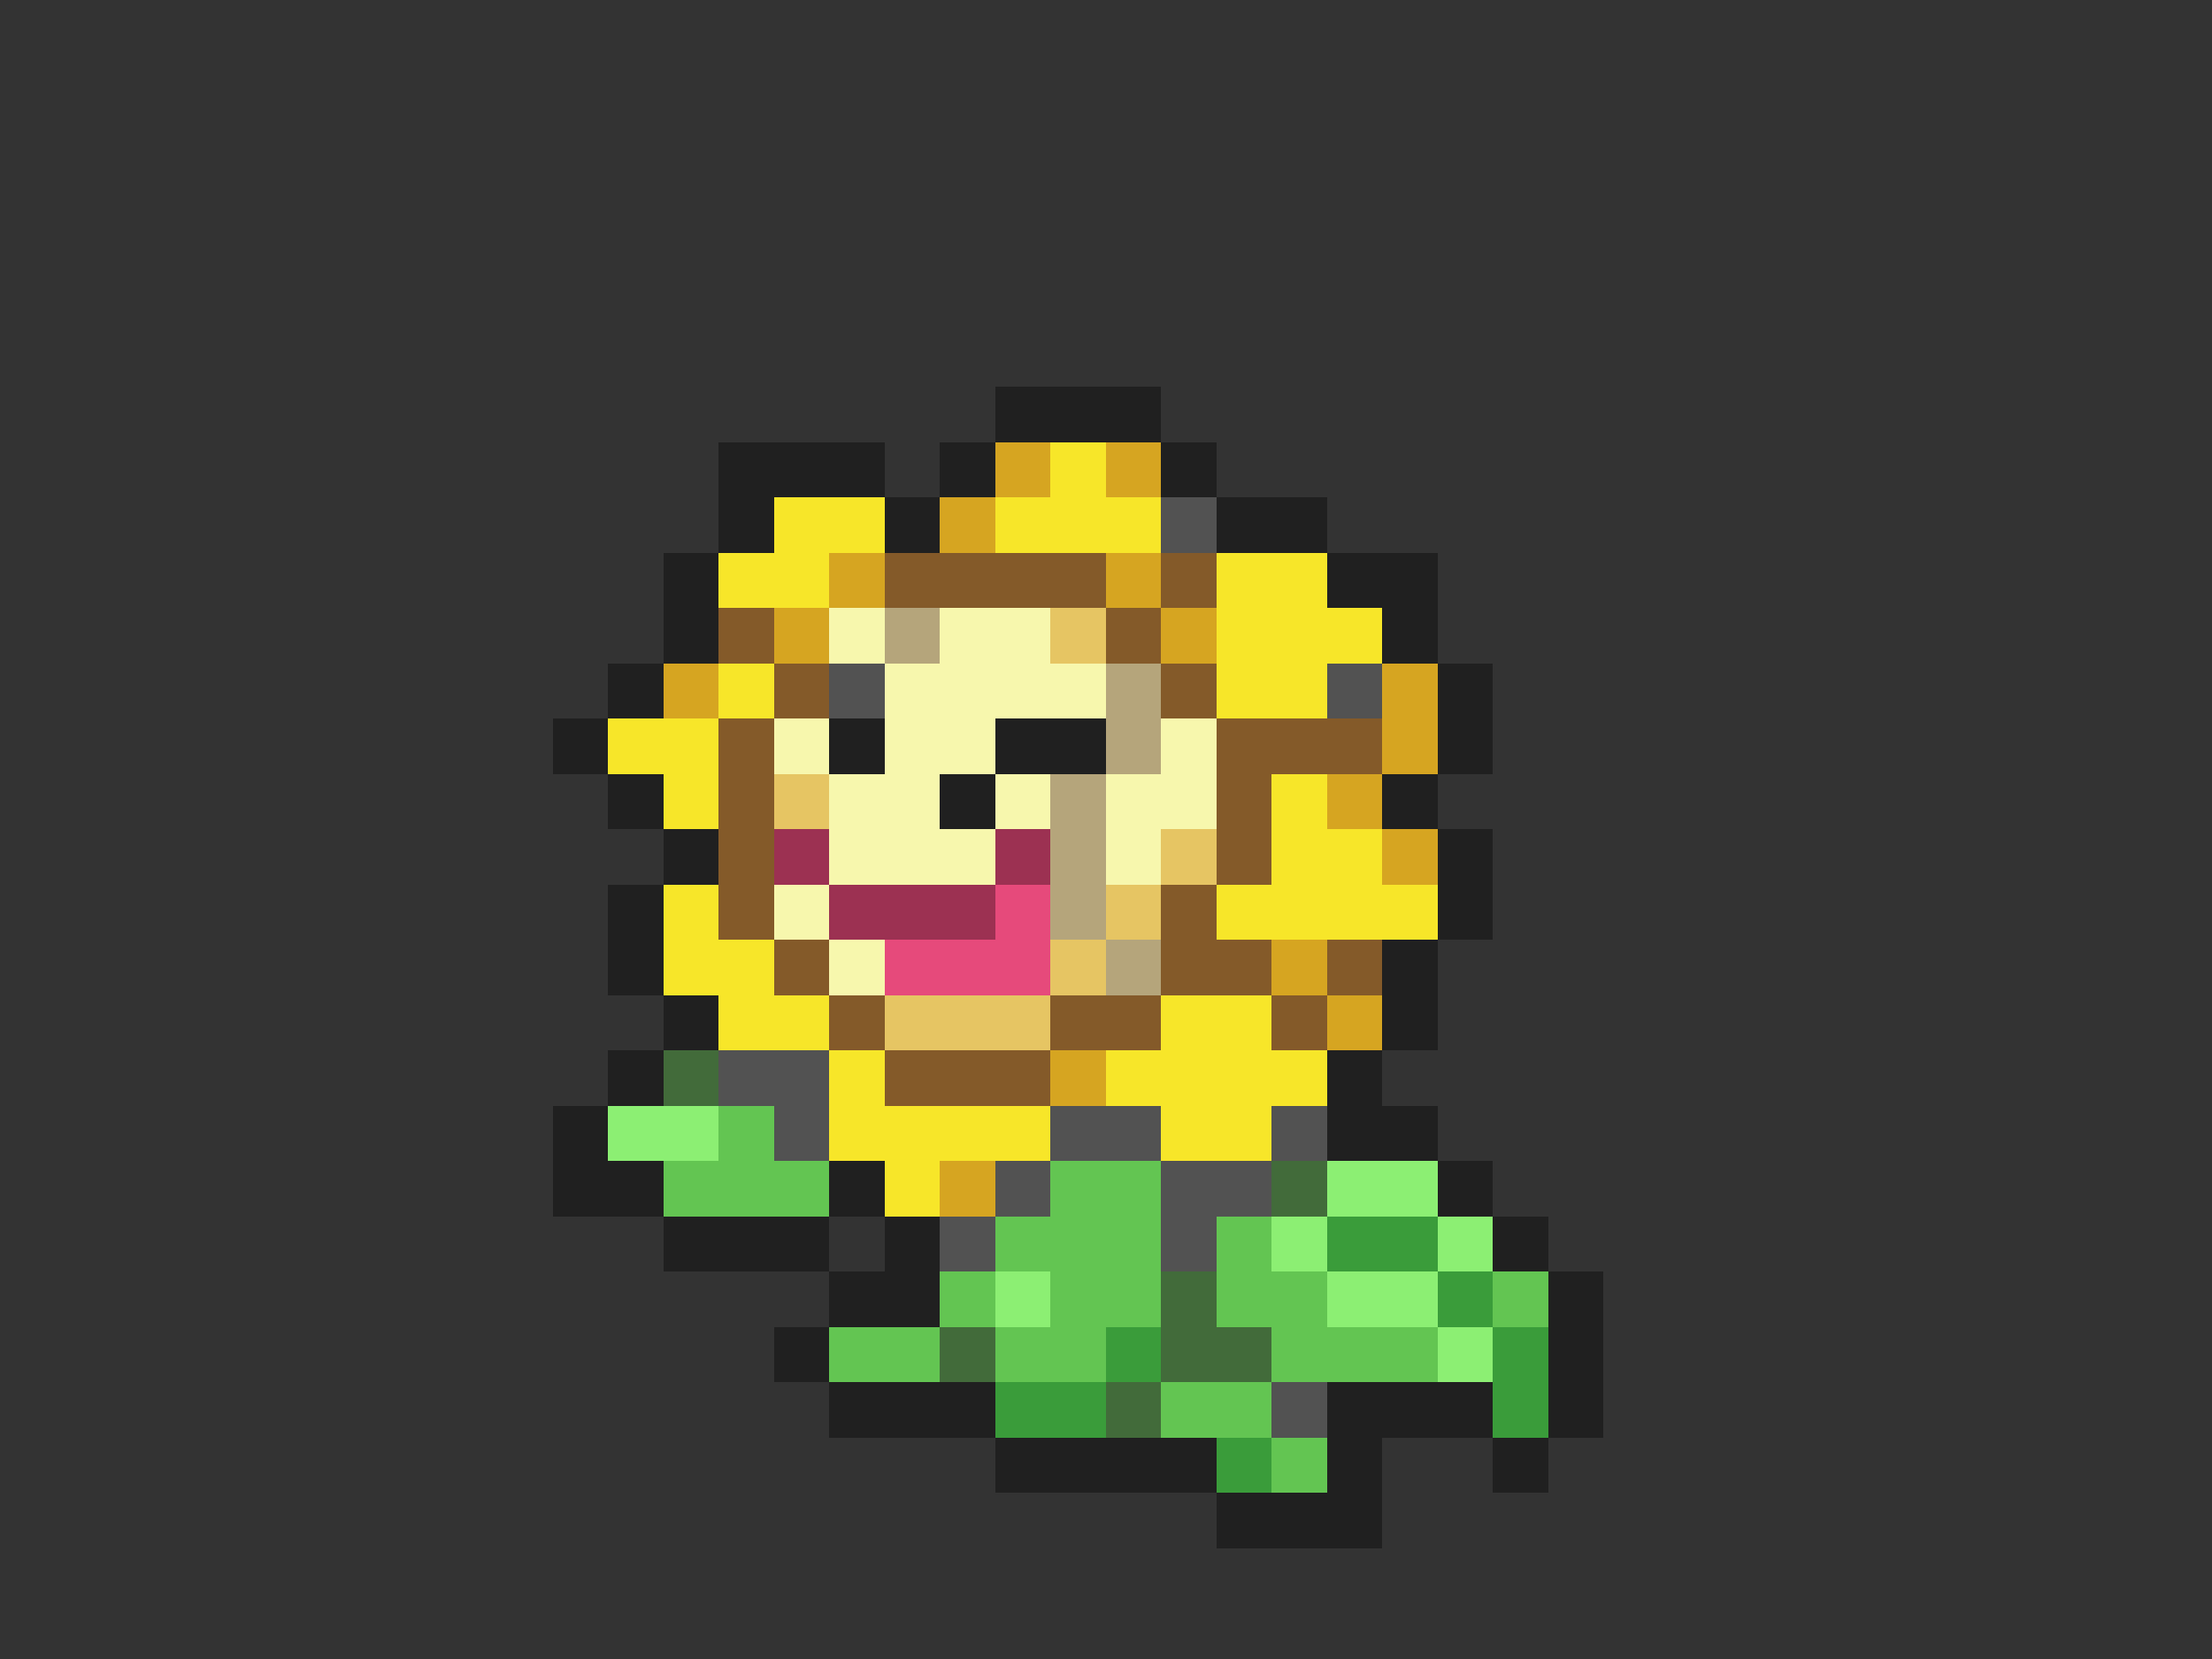 <svg xmlns="http://www.w3.org/2000/svg" viewBox="0 -0.5 40 30" shape-rendering="crispEdges">
<rect x="0" y="-0.5" width="40" height="30" fill="#333333" stroke="none"/>
<path stroke="#202020" d="M18 7h3M13 8h3M17 8h1M21 8h1M13 9h1M16 9h1M22 9h2M12 10h1M24 10h2M12 11h1M25 11h1M11 12h1M26 12h1M10 13h1M15 13h1M18 13h2M26 13h1M11 14h1M17 14h1M25 14h1M12 15h1M26 15h1M11 16h1M26 16h1M11 17h1M25 17h1M12 18h1M25 18h1M11 19h1M24 19h1M10 20h1M24 20h2M10 21h2M15 21h1M26 21h1M12 22h3M16 22h1M27 22h1M15 23h2M28 23h1M14 24h1M28 24h1M15 25h3M24 25h3M28 25h1M18 26h4M24 26h1M27 26h1M22 27h3" />
<path stroke="#d6a521" d="M18 8h1M20 8h1M17 9h1M15 10h1M20 10h1M14 11h1M21 11h1M12 12h1M25 12h1M25 13h1M24 14h1M25 15h1M23 17h1M24 18h1M19 19h1M17 21h1" />
<path stroke="#f7e629" d="M19 8h1M14 9h2M18 9h3M13 10h2M22 10h2M22 11h3M13 12h1M22 12h2M11 13h2M12 14h1M23 14h1M23 15h2M12 16h1M22 16h4M12 17h2M13 18h2M21 18h2M15 19h1M20 19h4M15 20h4M21 20h2M16 21h1" />
<path stroke="#525252" d="M21 9h1M15 12h1M24 12h1M13 19h2M14 20h1M19 20h2M23 20h1M18 21h1M21 21h2M17 22h1M21 22h1M23 25h1" />
<path stroke="#845a29" d="M16 10h4M21 10h1M13 11h1M20 11h1M14 12h1M21 12h1M13 13h1M22 13h3M13 14h1M22 14h1M13 15h1M22 15h1M13 16h1M21 16h1M14 17h1M21 17h2M24 17h1M15 18h1M19 18h2M23 18h1M16 19h3" />
<path stroke="#f7f7ad" d="M15 11h1M17 11h2M16 12h4M14 13h1M16 13h2M21 13h1M15 14h2M18 14h1M20 14h2M15 15h3M20 15h1M14 16h1M15 17h1" />
<path stroke="#b5a57b" d="M16 11h1M20 12h1M20 13h1M19 14h1M19 15h1M19 16h1M20 17h1" />
<path stroke="#e6c563" d="M19 11h1M14 14h1M21 15h1M20 16h1M19 17h1M16 18h3" />
<path stroke="#9c3152" d="M14 15h1M18 15h1M15 16h3" />
<path stroke="#e64a7b" d="M18 16h1M16 17h3" />
<path stroke="#426b3a" d="M12 19h1M23 21h1M21 23h1M17 24h1M21 24h2M20 25h1" />
<path stroke="#8cef73" d="M11 20h2M24 21h2M23 22h1M26 22h1M18 23h1M24 23h2M26 24h1" />
<path stroke="#63c552" d="M13 20h1M12 21h3M19 21h2M18 22h3M22 22h1M17 23h1M19 23h2M22 23h2M27 23h1M15 24h2M18 24h2M23 24h3M21 25h2M23 26h1" />
<path stroke="#3a9c3a" d="M24 22h2M26 23h1M20 24h1M27 24h1M18 25h2M27 25h1M22 26h1" />
</svg>